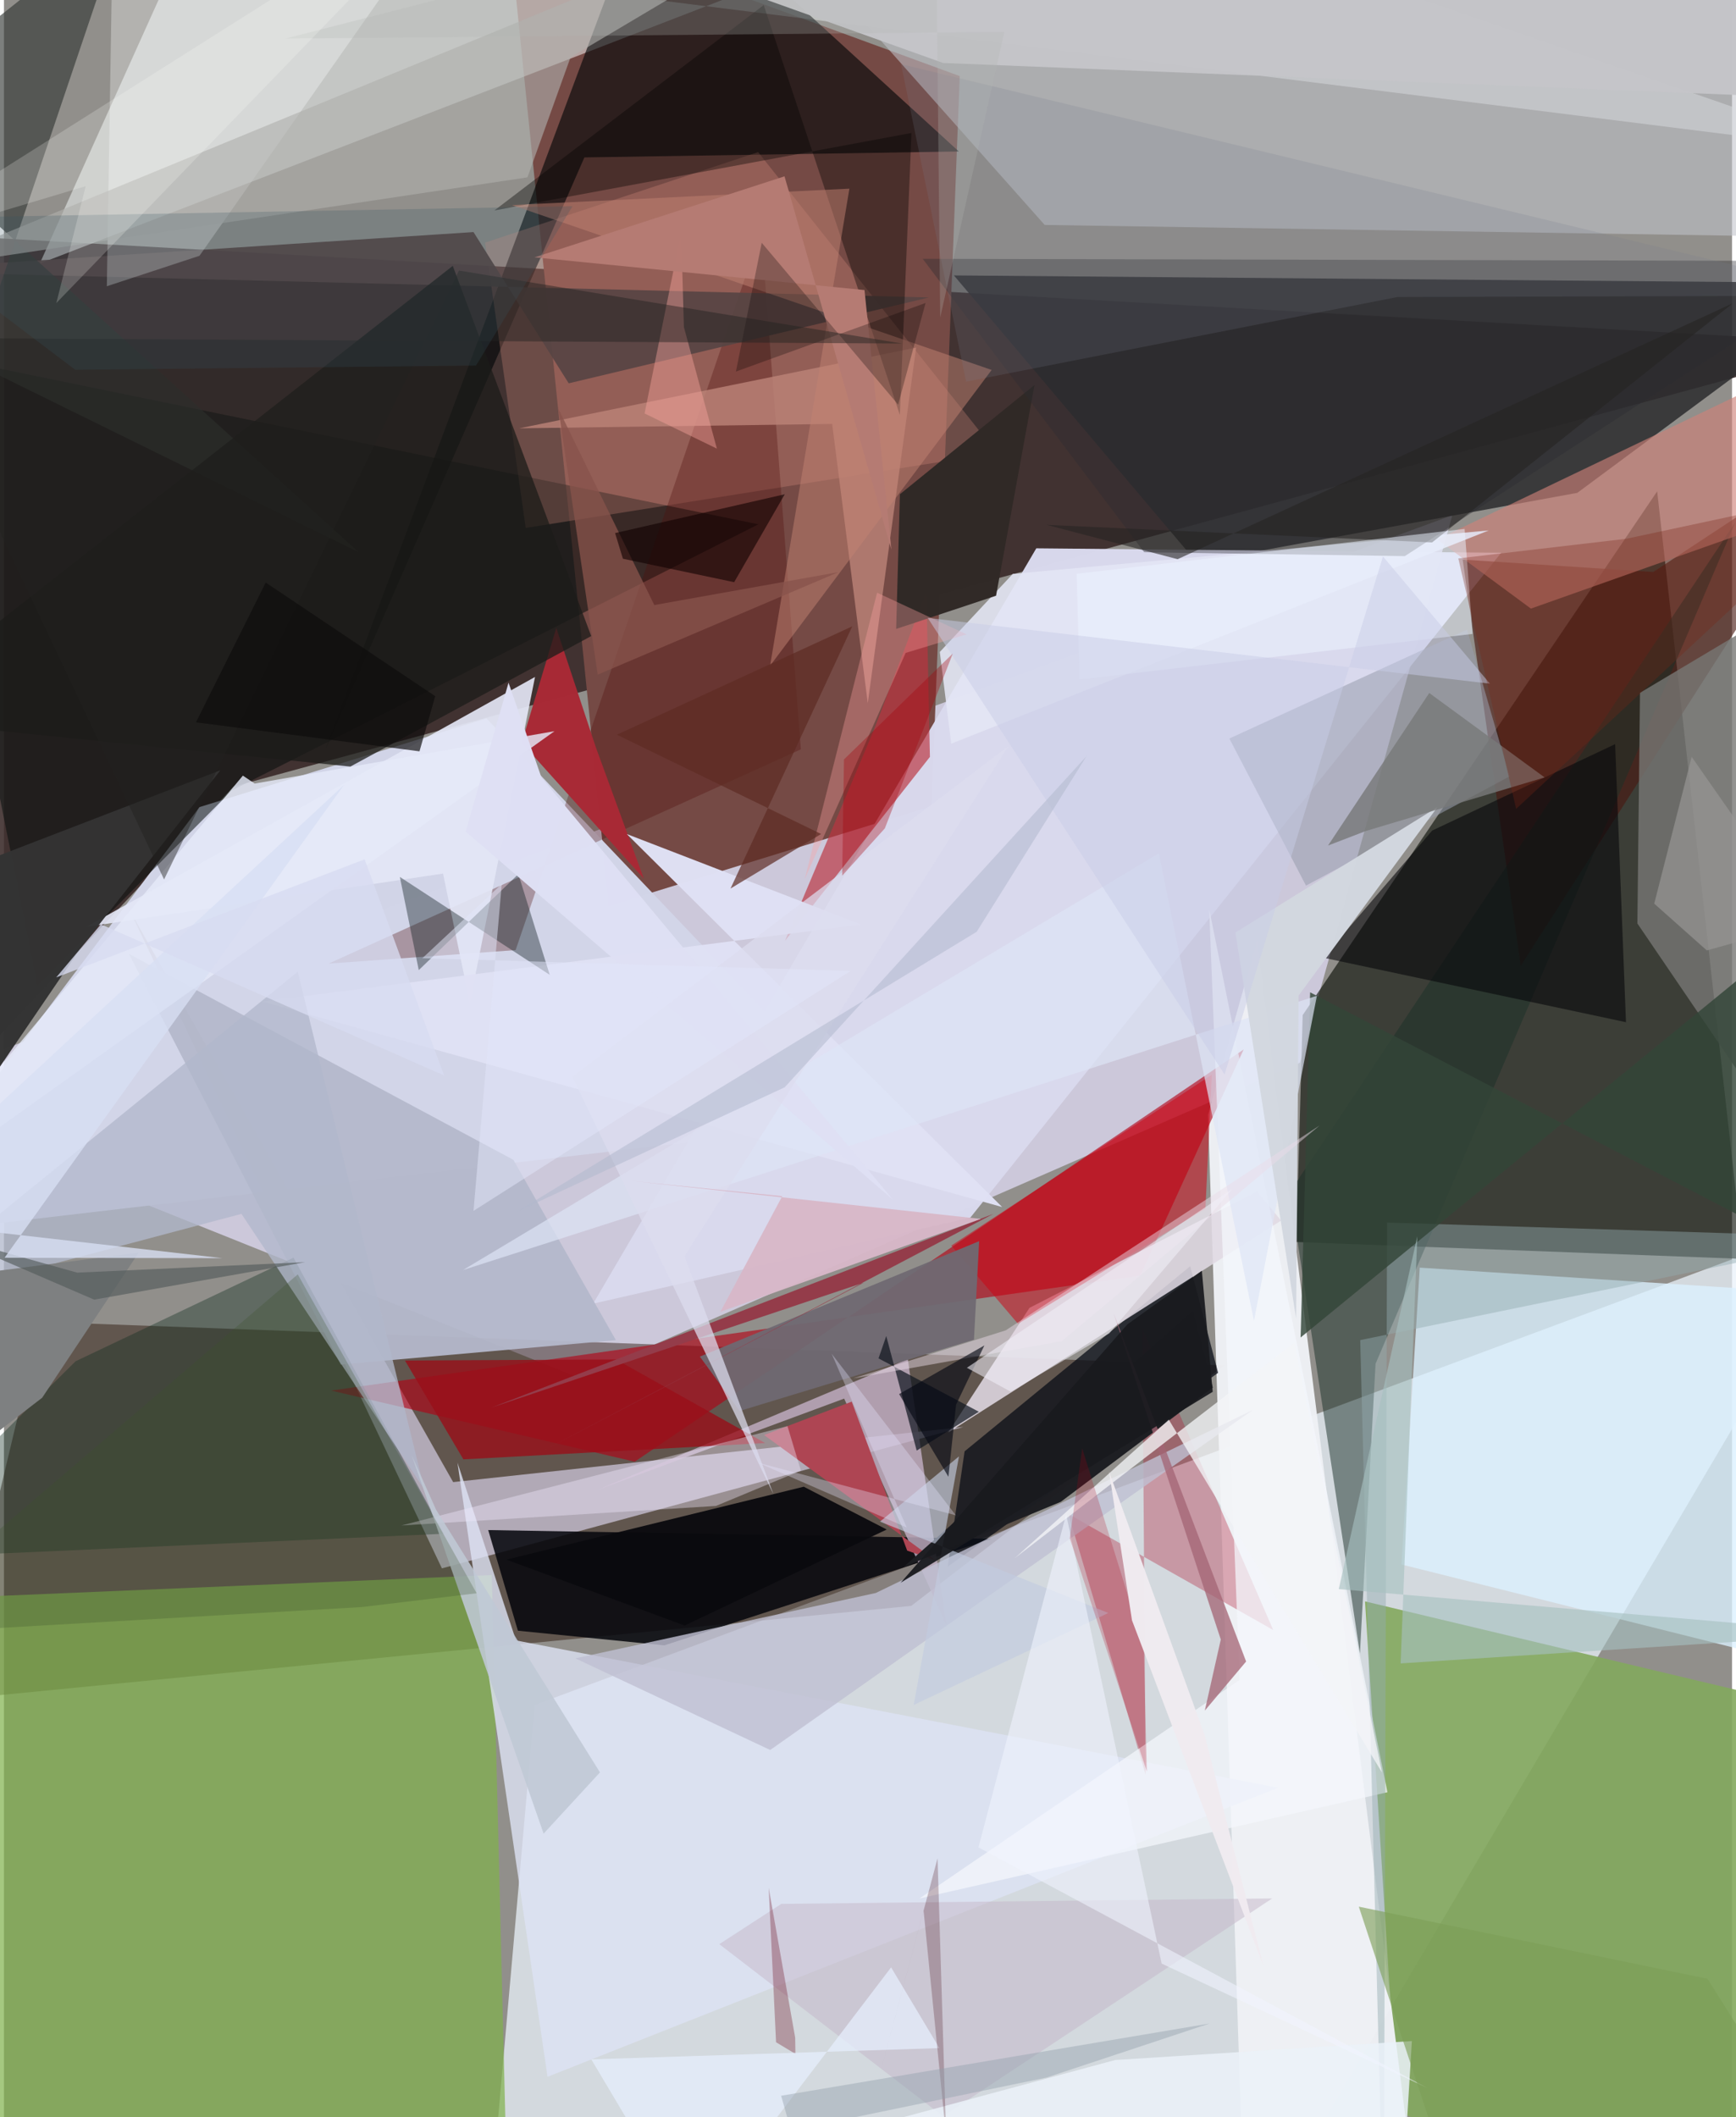 <svg xmlns="http://www.w3.org/2000/svg" width="228" height="278" viewBox="0 0 836 1024"><path fill="#918f8b" d="M0 0h836v1024H0z"/><path fill="#332321" fill-opacity=".851" d="M-48.18 112.675l6.374 430.47 152.795-162.67L898 166.037z"/><path fill="#e9f1fa" fill-opacity=".749" d="M603.117 1086l-367.976-17.158 21.584-244.175L898 586.053z"/><path fill="#e6e2fe" fill-opacity=".69" d="M700.688 249.177l-73.697 264.811-349.056 152.308L-62 530.176z"/><path fill="#080e05" fill-opacity=".624" d="M628.287 490.978l171.488-253.325 41.684 371.24-216.217-8.176z"/><path fill="#754a45" d="M292.645 438.124L243.422-43.38 462.38 36.802l-13.641 353.16z"/><path fill="#230d00" fill-opacity=".435" d="M438.897 776.717l151.455-116.314-572.744-21.08-43.594 182.89z"/><path fill="#d1d4e7" fill-opacity=".992" d="M-62 598.551L94.581 390.368l138.85-42.9 185.28 194.808z"/><path fill="#f9ffff" fill-opacity=".494" d="M508.057-62L17.314 127.487 87.666-28.629 898 73.06z"/><path fill="#83a85d" fill-opacity=".902" d="M674.124 1021.289l-15.676-246.754L898 831.635 834.791 1086z"/><path fill="#2d2d2f" fill-opacity=".863" d="M761.153 238.366L898 136.91l-438.438-3.7 117.48 138.81z"/><path fill="#eff1f5" fill-opacity=".969" d="M600.199 1079.182l-17.71-539.92 23.795-84.561L685.788 1086z"/><path fill="#d9d9ed" fill-opacity=".984" d="M467.48 588.956L285.04 630.52l214.373-365.315 224.895 2.15z"/><path fill="#b1a9b6" fill-opacity=".992" d="M217.312 716.845l-156.07-275.77 150.626 317.488 252.293-68.405z"/><path fill="#b30114" fill-opacity=".616" d="M599.723 507.604L305.133 706.97 158.24 672.565l391.429-55.578z"/><path fill="#000607" fill-opacity=".62" d="M313.948-62L461.945 73.266l-181.149 2.872-125.25 286.313z"/><path fill="#80b24c" fill-opacity=".71" d="M244.082 1086H-27.566L-62 774.413l297.999-12.611z"/><path fill="#06070d" fill-opacity=".871" d="M248.631 788.715l70.806 7.092 158.54-51.561-243.705-4.204z"/><path fill="#dbf1ff" fill-opacity=".784" d="M898 626.881l-55.148 171.532L676.07 756.68l8.85-143.564z"/><path fill="#0b0f18" fill-opacity=".765" d="M587.376 663.98l-130.823 93.77 8.178-55.784 109.15-89.547z"/><path fill="#060d0c" fill-opacity=".537" d="M16.145 476.988l-61.16-307.492 409.968 84.097L110.32 382.26z"/><path fill="#491811" fill-opacity=".624" d="M898 210.73L733.758 467.2 705.69 270.653l92.223 5.996z"/><path fill="#e0d9e3" fill-opacity=".871" d="M456.842 692.844l161.014-102.501-11.668-14.062-110.041 56.254z"/><path fill="#c1c2c9" fill-opacity=".576" d="M898 114.942V-62H351.607l151.875 170.798z"/><path fill="#c5b2c7" fill-opacity=".788" d="M406.471 676.452l-119.206 44.125 149.995-63.214 18.573 128.341z"/><path fill="#1a3029" fill-opacity=".502" d="M655.982 799.743L622.154 576.44l215.522-324.03-174.14 407.192z"/><path fill="#dde2f3" fill-opacity=".804" d="M247.702 793.407l368.662 71.267-353.399 139.807-43.577-297.077z"/><path fill="#ee9c8d" fill-opacity=".247" d="M480.334 219.056L364.851 73.574l-132.06 43.769 19.61 138.004z"/><path fill="#510e0b" fill-opacity=".318" d="M247.527 459.533l-90.44 6.521 228.425-103.628-19.183-250.899z"/><path fill="#ae1732" fill-opacity=".333" d="M614.034 788.381l-99.04-56.056 37.292 125.902-1.57-215.721z"/><path fill="#e3e7f6" fill-opacity=".914" d="M256.914 327.417L39.936 448.253l172.477-25.741 12.956 62.484z"/><path fill="#b4b8cb" fill-opacity=".949" d="M296.05 648.2l-133.126 11.768-102.432-198.57 185.926 99.548z"/><path fill="#112d20" fill-opacity=".38" d="M212.795 741.826L-62 754.028l96.676-95.647L140.09 608.29z"/><path fill="#777774" fill-opacity=".8" d="M790.206 446.647l101.45 149.143 3.629-322.646-103.823 61.94z"/><path fill="#a92935" fill-opacity=".984" d="M250.472 359.247l16.732-55.56 19.109 57.686 23.248 63.612z"/><path fill="#07070b" fill-opacity=".596" d="M690.903 401.728l88.541-41.815 5.244 134.488-146.465-31.2z"/><path fill="#584544" fill-opacity=".933" d="M447.49 143.868L-62 131.068l289.151-18.82 46.062 73.15z"/><path fill="#cf8278" fill-opacity=".635" d="M693.382 260.92l45.313 33.436 131.972-46.714-14.83-64.58z"/><path fill="#bb8377" fill-opacity=".812" d="M400.658 205.047L417.89 340.09l23.397-171.988-191.968 39.059z"/><path fill="#0a0a0e" fill-opacity=".953" d="M329.274 786.218l97.768-46.442-40.12-20.706-143.818 35.271z"/><path fill="#343836" fill-opacity=".643" d="M-62 55.313l233.696 211.841-186.194-91.609L58.318-40.118z"/><path fill="#ba3440" fill-opacity=".675" d="M420.85 353.082l-43.007 101.959 70.113-88.954-1.71-79.993z"/><path fill="#ce0313" fill-opacity=".506" d="M581.235 584.531l3.1-64.75-126.037 82.65 32.286 37.86z"/><path fill="#dfe0f3" fill-opacity=".988" d="M124.935 484.386l289.853-37.218-113.462-43.763 181.58 180.393z"/><path fill="#6f6972" fill-opacity=".941" d="M471.773 600.304l-2.506 47.644-113.384 34.492-19.235-26.302z"/><path fill="#fdffff" fill-opacity=".314" d="M52.628-34.161L49.77 138.45l44.827-14.736L198.351-24.049z"/><path fill="#e4e6f4" fill-opacity=".882" d="M458.243 359.703l-5.509-44.374 35.3-37.758 230.221-21.003z"/><path fill="#ae4553" d="M450.696 754.735l-13.75-4.755-26.823-72.058-42.406 16.133z"/><path fill="#989ead" fill-opacity=".553" d="M707.813 304.5L592.82 357.2l37.072 71.141 98.444-52.816z"/><path fill="#302926" fill-opacity=".988" d="M498.539 186.223l-18.59 101.915-48.327 16.061 1.809-65.152z"/><path fill="#040400" fill-opacity=".376" d="M367.548 2.454l65.856 198.213 5.627-136.358-201.776 37.488z"/><path fill="#afb0ad" fill-opacity=".616" d="M-40.712 129.827l293.956-44.045 20.85-58.063L425.172-62z"/><path fill="#0b1b1e" fill-opacity=".392" d="M248.859 422.777l-48.191 46.434-9.146-45.076 72.496 47.35z"/><path fill="#f4f7fc" fill-opacity=".737" d="M583.052 439.67L669.3 866.844l-226.41 51.38 154.874-105.7z"/><path fill="#2c2d31" fill-opacity=".373" d="M444.456 125.18L898 126.266 677.701 268.972l-126.09-1.879z"/><path fill="#b1b7cb" fill-opacity=".773" d="M203.344 720.325l-61.207-250.358L-58.89 633.271l173.786-46.165z"/><path fill="#c28273" fill-opacity=".502" d="M477.814 178.93L370.64 321.986l38.358-230.735-163.24 7.924z"/><path fill="#1d1e22" fill-opacity=".984" d="M584.798 671.151l-9.625-37.098-140.119 123.975 76.212-31.646z"/><path fill="#92abb0" fill-opacity=".451" d="M656.116 648.164L667.501 1086l1.603-494.697L898 598.463z"/><path fill="#1c1b19" fill-opacity=".741" d="M217.125 128.587l66.968 179.056-116.518 63.12L-62 347.418z"/><path fill="#990f19" fill-opacity=".792" d="M368.251 697.95l-145.986 7.896-28.28-47.808 102.114-.512z"/><path fill="#334538" fill-opacity=".812" d="M854.998 595.946L631.894 479.949l-4.602 166.937 222.36-181.899z"/><path fill="#0f151f" fill-opacity=".702" d="M471.629 682.818l-30.082 18.784-14.717-55.416-3.74 10.816z"/><path fill="#bfbfd2" fill-opacity=".804" d="M276.432 802.096l145.337-31.623 182.336-88.485L370.69 846.407z"/><path fill="#dee4f6" fill-opacity=".686" d="M635.15 481.63L222.08 614.266l336.637-201.574 46.005 226.157z"/><path fill="#d2d7df" fill-opacity=".984" d="M626.326 481.473l-1.228 156.204-29.356-186.649 97.774-60.675z"/><path fill="#e5eaf9" fill-opacity=".816" d="M121.292 378.984l-5.706-3.843L-62 587.913l328.327-234.26z"/><path fill="#efe9fd" fill-opacity=".396" d="M344.424 728.376l41.105-17.097-6.492-21.513L192.25 737.82z"/><path fill="#7e8081" d="M-62 622.28v115.572l80.49-61.816 46.705-70.194z"/><path fill="#c4b6c7" fill-opacity=".486" d="M346.065 940.316l30.01-19.48 237.47-2.635-159.257 105.408z"/><path fill="#a46474" fill-opacity=".753" d="M600.922 803.61L536.8 635.09l51.866 157.892-7.724 34.364z"/><path fill="#f3f4f7" fill-opacity=".776" d="M563.536 686.666L666.62 857.261l-42.38-207.817-135.292 104.22z"/><path fill="#c5c5c9" fill-opacity=".973" d="M898 48.338L454.347 30.454 195.727-62H898z"/><path fill="#943c4a" d="M415.943 620.361l-157.254 82.444 219.948-115.7-242.92 93.742z"/><path fill="#ebf2f9" fill-opacity=".855" d="M389.292 1036.374L675.1 1086l6.01-98.807-143.553 9.165z"/><path fill="#fea2a0" fill-opacity=".349" d="M465.722 306.818l-43.326-20.136-35.052 138.653 48.864-109.54z"/><path fill="#c2cbe0" fill-opacity=".639" d="M423.803 735.963l38.21-31.567-21.925 120.255 94.179-44.513z"/><path fill="#dedff3" fill-opacity=".988" d="M260.02 376.035L430.16 580.35 223.372 402.198l20.728-72.005z"/><path fill="#333" fill-opacity=".984" d="M37.253 458.378L-31.75 559.702-62 436.74l166.713-64.197z"/><path fill="#262522" fill-opacity=".592" d="M504.436 253.863l63.343 16.594 268.653-123.818-145.548 115.723z"/><path fill="#5d2c23" fill-opacity=".698" d="M296.5 355.356l113.899-52.43-58.901 126.816 43.82-26.366z"/><path fill="#ebf4ff" fill-opacity=".514" d="M520.342 328.624l190.144-22.017-3.859-50.791-187.697 21.69z"/><path fill="#88534b" fill-opacity=".761" d="M403.73 276.714l-116.492 49.583-19.029-128.626 46.413 94.974z"/><path fill="#787c8a" fill-opacity=".196" d="M433.992 31.015L898 143.002l-223.948.668-208.597 40.921z"/><path fill="#fda7a0" fill-opacity=".408" d="M328.941 158.221l-1.32-45.892-17.707 87.65 34.986 17.013z"/><path fill="#e9dbe8" fill-opacity=".471" d="M484.599 643.452l151.897-99.109-124.8 104.323-100.728 17.992z"/><path fill="#a7c0c0" fill-opacity=".62" d="M898 790.156l-252.25-21.559 37.982-170.644-8.062 206.573z"/><path fill="#b57b73" fill-opacity=".992" d="M416.299 140.295l-159.654-15.82L377.612 85.28l51.71 180.515z"/><path fill="#050000" fill-opacity=".271" d="M445.853 146.535l-13.285 49.176-65.99-78.288-12.474 62.28z"/><path fill="#f0f4ff" fill-opacity=".565" d="M471.441 893.532l42.42-161.12 46.196 217.31 128.474 60.118z"/><path fill="#23221f" fill-opacity=".455" d="M77.46 425.37L-46.33 163.443l480.805 2.707-214.355-35.298z"/><path fill="#dcdcee" fill-opacity=".725" d="M329.24 607.636L485.965 360.85 274.96 520.814l97.276 201.825z"/><path fill="#bfc8d5" fill-opacity=".878" d="M261.072 886.872l27.268-29.636-79.273-127.001-11.847-26.431z"/><path fill="#100000" fill-opacity=".6" d="M299.426 270.238l53.82 11.346 24.485-42.53-82.082 18.776z"/><path fill="#191a1e" fill-opacity=".937" d="M584.76 673.165l-5.248-58.56-36.01 25.936-109.722 124.98z"/><path fill="#78797a" fill-opacity=".816" d="M745.312 376.004l-55.8-40.829-48.962 73.782 18.185-6.99z"/><path fill="#3c532d" fill-opacity=".263" d="M142.132 616.372l86.538 154.232-55.433 6.667L-62 790.848z"/><path fill="#375261" fill-opacity=".231" d="M228.357 176.812l46.738-77.101L-62 105.852l96.491 72.999z"/><path fill="#ab001a" fill-opacity=".22" d="M551.406 796.266l1.48 60.546-37.284-112.81 6.028-43.469z"/><path fill="#6a0517" fill-opacity=".306" d="M373.523 987.77l9.365 5.613-.12-7.851-12.813-72.457z"/><path fill="#efeaef" fill-opacity=".988" d="M545.708 783.692l63.528 167.02-28.399-111.61-46.203-127.239z"/><path fill="#e7effd" fill-opacity=".737" d="M284.136 996.034l48.779 81.952 96.261-126.434 23.363 39.041z"/><path fill="#3f030a" fill-opacity=".239" d="M455.803 1033.254l-4.158-134.447-31 116.084 24.234-90.83z"/><path fill="#525a5a" fill-opacity=".635" d="M35.42 615.534l110.253-5.067-102.038 18.127-70.9-30.614z"/><path fill="#d8dff3" fill-opacity=".788" d="M164.575 379.577L-62 589.427l167.717 19.108-105.449-.201z"/><path fill="#c9cde7" fill-opacity=".49" d="M667.126 269.132l51.74 61.541-271.983-31.827 143.623 220.848z"/><path fill="#050914" fill-opacity=".639" d="M433.058 674.26l23.846 39.995 3.71-34.889 13.697-28.644z"/><path fill="#772614" fill-opacity=".31" d="M731.549 391.217L703.573 270.09l81.377-9.52L898 236.375z"/><path fill="#b4b5b2" fill-opacity=".271" d="M450.645-62L136.104 18.666l347.845-3.217-31.022 138.139z"/><path fill="#979694" fill-opacity=".694" d="M816.462 366.053l55.914 80.056-48.576 13.583-25.443-22.633z"/><path fill="#fffffb" fill-opacity=".204" d="M39.534 90.052l-100.876 30.153L226.908-62 25.33 146.581z"/><path fill="#f0eff8" fill-opacity=".565" d="M487.045 673.125l-21.218-11.578 128.187-86.32-59.27 69.653z"/><path fill="#e9e9ff" fill-opacity=".333" d="M364.68 707.414l72.038 31.378-36.278-84.007 60.037 78.115z"/><path fill="#7c9e58" fill-opacity=".62" d="M893.748 1067.802l-69.611-110.738-168.699-34.88 35.787 108.476z"/><path fill="#0e0c0d" fill-opacity=".675" d="M201.02 363.392l7.615-26.68-82.009-54.951-33.755 67.603z"/><path fill="#92a1ac" fill-opacity=".431" d="M375.972 1013.646l207.26-34.945-78.794 26.132-123.695 25.576z"/><path fill="#d8b8c9" fill-opacity=".961" d="M472.61 589.546l-126.018 44.932 29.92-55.924-72.865-7.372z"/><path fill="#d7dbf1" fill-opacity=".788" d="M25.292 472.733l21.603-25.684 166.02 73.105L174.48 415.62z"/><path fill="#b2b9cd" fill-opacity=".537" d="M377.707 525.887L248.08 586.1l222.522-135.448 53.084-84.886z"/><path fill="#e1e6f9" fill-opacity=".51" d="M240.823 427.553l-38.401 35.887 207.196 6.14-182.464 116.076z"/><path fill="#a50009" fill-opacity=".337" d="M406.38 367.314l52.624-51.196-32.852 84.525-20.645 22.89z"/></svg>